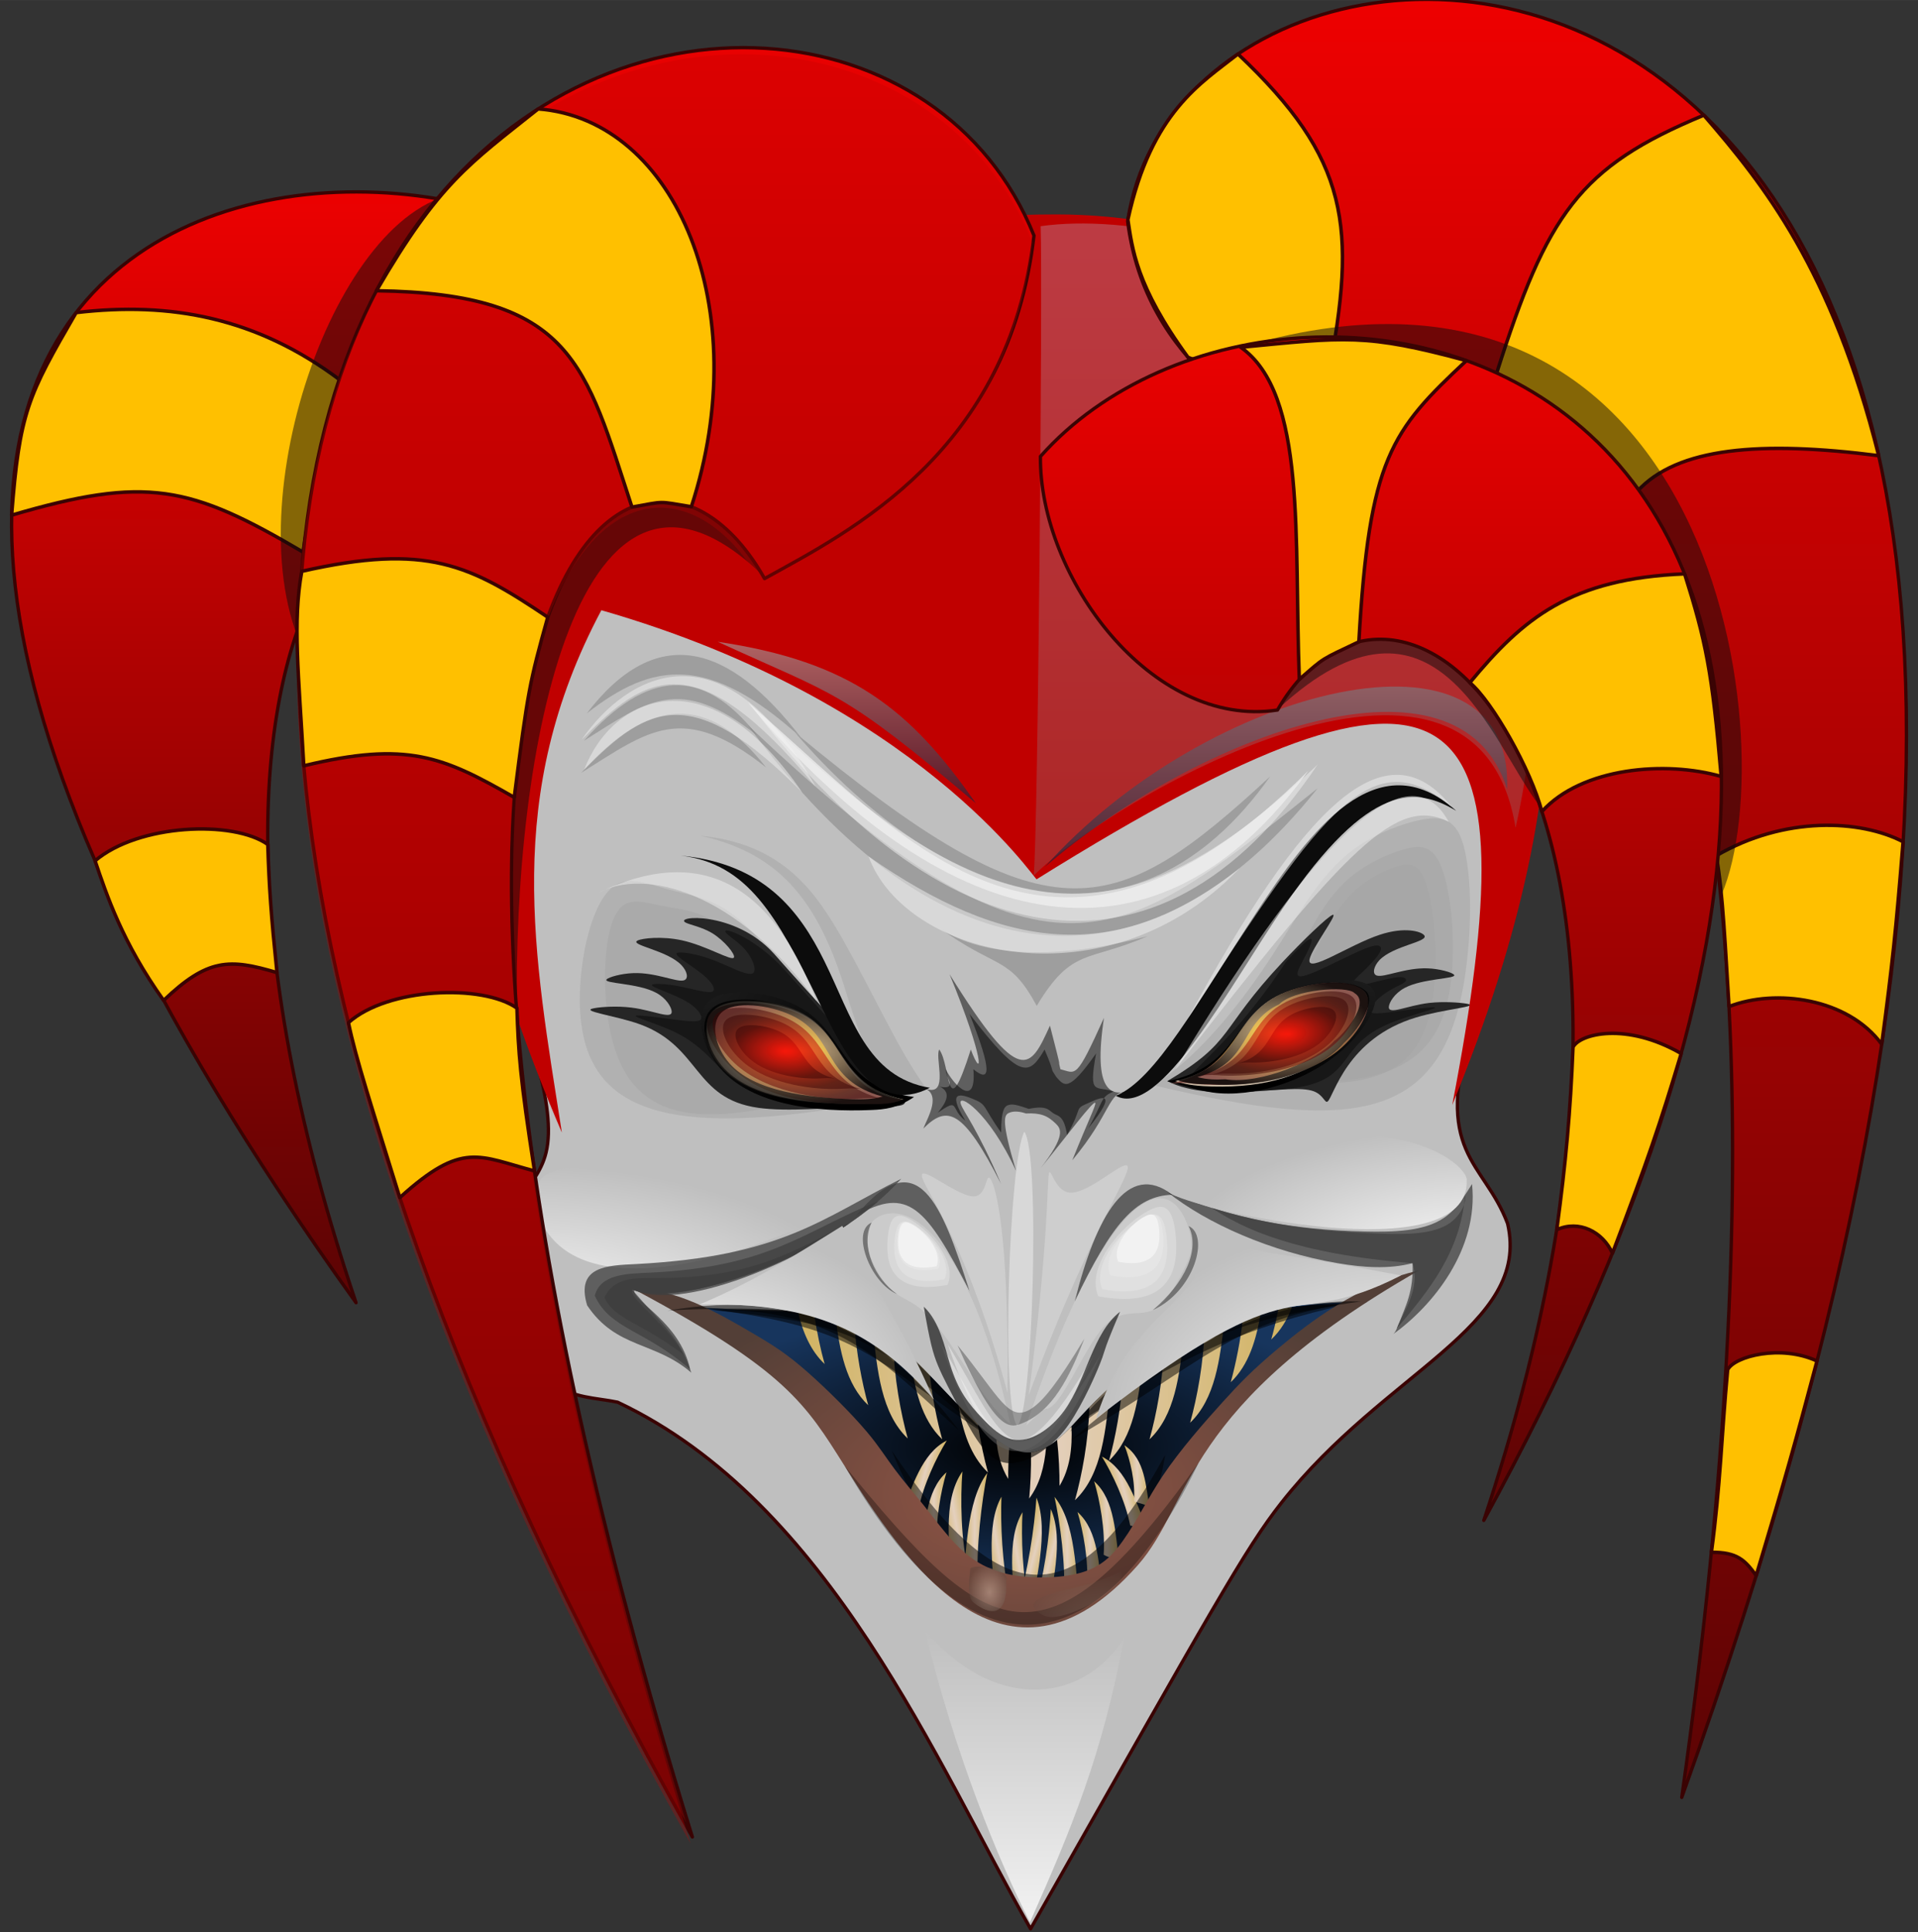 <?xml version="1.0" encoding="UTF-8" standalone="no"?>
<!DOCTYPE svg PUBLIC "-//W3C//DTD SVG 1.0//EN" "http://www.w3.org/TR/2001/REC-SVG-20010904/DTD/svg10.dtd">
<!-- Создано Microsoft Visio 11.0, Экспорт SVG, версия 1.0 jockers-red0.svg Страница-1 -->
<svg xmlns="http://www.w3.org/2000/svg" xmlns:xlink="http://www.w3.org/1999/xlink" xmlns:ev="http://www.w3.org/2001/xml-events"
		xmlns:v="http://schemas.microsoft.com/visio/2003/SVGExtensions/" width="1.908in" height="1.922in"
		viewBox="0 0 137.388 138.393" xml:space="preserve" color-interpolation-filters="sRGB" class="st42">
	<rect x="0" y="0" width="137.388" height="138.393" fill="#333333" stroke="none"/>
	<v:documentProperties v:langID="1049" v:metric="true" v:viewMarkup="false"/>

	<style type="text/css">
	<![CDATA[
		.st1 {fill:#bfbfbf;stroke:#3a0303;stroke-linecap:round;stroke-linejoin:round;stroke-width:0.24}
		.st2 {fill:url(#grad40-6);stroke:none;stroke-linecap:round;stroke-linejoin:round;stroke-width:0.24}
		.st3 {fill:url(#grad26-10);stroke:none;stroke-linecap:round;stroke-linejoin:round;stroke-width:0.24}
		.st4 {fill:#000000;fill-opacity:0.5;stroke:none;stroke-linecap:round;stroke-linejoin:round;stroke-width:0.24}
		.st5 {fill:#f2f2f2;fill-opacity:0.5;stroke:none;stroke-linecap:round;stroke-linejoin:round;stroke-width:0.24}
		.st6 {fill:url(#grad40-65);stroke:none;stroke-linecap:round;stroke-linejoin:round;stroke-width:0.24}
		.st7 {fill:#000000;fill-opacity:0.3;stroke:none;stroke-linecap:round;stroke-linejoin:round;stroke-width:0.24}
		.st8 {fill:url(#grad39-71);stroke:none;stroke-linecap:round;stroke-linejoin:round;stroke-width:0.24}
		.st9 {fill:url(#grad40-75);stroke:none;stroke-linecap:round;stroke-linejoin:round;stroke-width:0.24}
		.st10 {fill:url(#grad30-79);stroke:none;stroke-linecap:round;stroke-linejoin:round;stroke-width:0.24}
		.st11 {fill:#a5a5a5;fill-opacity:0.5;stroke:none;stroke-linecap:round;stroke-linejoin:round;stroke-width:0.24}
		.st12 {fill:#262626;stroke:none;stroke-linecap:round;stroke-linejoin:round;stroke-width:0.24}
		.st13 {fill:#000000;fill-opacity:0.4;stroke:none;stroke-linecap:round;stroke-linejoin:round;stroke-width:0.24}
		.st14 {fill:url(#grad37-101);stroke:none;stroke-linecap:round;stroke-linejoin:round;stroke-width:0.24}
		.st15 {fill:url(#grad40-105);stroke:none;stroke-linecap:round;stroke-linejoin:round;stroke-width:0.24}
		.st16 {fill:#0c0c0c;stroke:none;stroke-linecap:round;stroke-linejoin:round;stroke-width:0.24}
		.st17 {fill:#3f3f3f;fill-opacity:0.75;stroke:none;stroke-linecap:round;stroke-linejoin:round;stroke-width:0.24}
		.st18 {fill:url(#grad40-119);stroke:none;stroke-linecap:round;stroke-linejoin:round;stroke-width:0.24}
		.st19 {fill:#c00000;stroke:none;stroke-linecap:round;stroke-linejoin:round;stroke-width:0.24}
		.st20 {fill:url(#grad37-101);stroke:none;stroke-linecap:round;stroke-linejoin:round;stroke-width:0.25}
		.st21 {fill:url(#grad40-105);stroke:none;stroke-linecap:round;stroke-linejoin:round;stroke-width:0.25}
		.st22 {fill:url(#grad28-133);stroke:none;stroke-linecap:round;stroke-linejoin:round;stroke-width:0.24}
		.st23 {fill:#7f7f7f;fill-opacity:0.5;stroke:none;stroke-linecap:round;stroke-linejoin:round;stroke-width:0.24}
		.st24 {fill:#d8d8d8;stroke:none;stroke-linecap:round;stroke-linejoin:round;stroke-width:0.24}
		.st25 {fill:#d8d8d8;fill-opacity:0.5;stroke:none;stroke-linecap:round;stroke-linejoin:round;stroke-width:0.24}
		.st26 {fill:url(#grad28-149);stroke:none;stroke-linecap:round;stroke-linejoin:round;stroke-width:0.24}
		.st27 {fill:url(#grad28-153);stroke:none;stroke-linecap:round;stroke-linejoin:round;stroke-width:0.24}
		.st28 {fill:#f2f2f2;fill-opacity:0.3;stroke:none;stroke-linecap:round;stroke-linejoin:round;stroke-width:0.24}
		.st29 {fill:#f2f2f2;fill-opacity:0.7;stroke:none;stroke-linecap:round;stroke-linejoin:round;stroke-width:0.24}
		.st30 {fill:url(#grad39-175);stroke:none;stroke-linecap:round;stroke-linejoin:round;stroke-width:0.24}
		.st31 {fill:url(#grad40-192);stroke:none;stroke-linecap:round;stroke-linejoin:round;stroke-width:0.25}
		.st32 {fill:#3f3f3f;fill-opacity:0.95;stroke:none;stroke-linecap:round;stroke-linejoin:round;stroke-width:0.24}
		.st33 {fill:url(#grad40-235);stroke:none;stroke-linecap:round;stroke-linejoin:round;stroke-width:0.24}
		.st34 {fill:url(#grad30-248);stroke:none;stroke-linecap:round;stroke-linejoin:round;stroke-width:0.24}
		.st35 {fill:#000000;fill-opacity:0.6;stroke:none;stroke-linecap:round;stroke-linejoin:round;stroke-width:0.24}
		.st36 {fill:#f2f2f2;stroke:none;stroke-linecap:round;stroke-linejoin:round;stroke-width:0.24}
		.st37 {fill:url(#grad28-258);stroke:#3a0303;stroke-linecap:round;stroke-linejoin:round;stroke-width:0.24}
		.st38 {fill:url(#grad38-262);stroke:none;stroke-linecap:round;stroke-linejoin:round;stroke-width:0.24}
		.st39 {fill:#ffc000;stroke:#3a0303;stroke-linecap:round;stroke-linejoin:round;stroke-width:0.25}
		.st40 {fill:#0c0c0c;fill-opacity:0.5;stroke:none;stroke-linecap:round;stroke-linejoin:round;stroke-width:0.24}
		.st41 {fill:#c00000;fill-opacity:0.3;stroke:none;stroke-linecap:round;stroke-linejoin:round;stroke-width:0.24}
		.st42 {fill:none;fill-rule:evenodd;font-size:12;overflow:visible;stroke-linecap:square;stroke-miterlimit:3}
	]]>
	</style>

	<defs id="Patterns_And_Gradients">
		<radialGradient id="grad40-6" v:fillPattern="40" v:foreground="#000000" v:background="#17355d" cx="0.5" cy="0.5" r="0.5">
			<stop offset="0" style="stop-color:#000000;stop-opacity:1"/>
			<stop offset="1" style="stop-color:#17355d;stop-opacity:1"/>
		</radialGradient>
		<linearGradient id="grad26-10" v:fillPattern="26" v:foreground="#e4d0be" v:background="#d1b361" x1="0" y1="0" x2="1" y2="0">
			<stop offset="0" style="stop-color:#d1b361;stop-opacity:1"/>
			<stop offset="0.5" style="stop-color:#e4d0be;stop-opacity:1"/>
			<stop offset="1" style="stop-color:#d1b361;stop-opacity:1"/>
		</linearGradient>
		<radialGradient id="grad40-65" v:fillPattern="40" v:foreground="#955646" v:background="#533f37" cx="0.5" cy="0.5" r="0.5">
			<stop offset="0" style="stop-color:#955646;stop-opacity:1"/>
			<stop offset="1" style="stop-color:#533f37;stop-opacity:1"/>
		</radialGradient>
		<radialGradient id="grad39-71" v:fillPattern="39" v:foreground="#e4d0be" v:foregroundOpacity="0.2" v:background="#583f37"
				v:backgroundOpacity="0.2" cx="1" cy="1" r="1">
			<stop offset="0" style="stop-color:#e4d0be;stop-opacity:0.2"/>
			<stop offset="1" style="stop-color:#583f37;stop-opacity:0.2"/>
		</radialGradient>
		<radialGradient id="grad40-75" v:fillPattern="40" v:foreground="#e4d0be" v:foregroundOpacity="0.4" v:background="#533f37"
				v:backgroundOpacity="0.4" cx="0.5" cy="0.5" r="0.5">
			<stop offset="0" style="stop-color:#e4d0be;stop-opacity:0.4"/>
			<stop offset="1" style="stop-color:#533f37;stop-opacity:0.4"/>
		</radialGradient>
		<linearGradient id="grad30-79" v:fillPattern="30" v:foreground="#f2f2f2" v:background="#bfbfbf" x1="0" y1="1" x2="0" y2="0">
			<stop offset="0" style="stop-color:#f2f2f2;stop-opacity:1"/>
			<stop offset="1" style="stop-color:#bfbfbf;stop-opacity:1"/>
		</linearGradient>
		<radialGradient id="grad37-101" v:fillPattern="37" v:foreground="#1e1e1e" v:background="#000000" cx="1" cy="0" r="1">
			<stop offset="0" style="stop-color:#1e1e1e;stop-opacity:1"/>
			<stop offset="1" style="stop-color:#000000;stop-opacity:1"/>
		</radialGradient>
		<radialGradient id="grad40-105" v:fillPattern="40" v:foreground="#f2f2f2" v:background="#ccbaa4" cx="0.5" cy="0.5" r="0.5">
			<stop offset="0" style="stop-color:#f2f2f2;stop-opacity:1"/>
			<stop offset="1" style="stop-color:#ccbaa4;stop-opacity:1"/>
		</radialGradient>
		<radialGradient id="grad40-119" v:fillPattern="40" v:foreground="#fdd346" v:foregroundOpacity="0.9" v:background="#864f48"
				v:backgroundOpacity="0.9" cx="0.5" cy="0.5" r="0.5">
			<stop offset="0" style="stop-color:#fdd346;stop-opacity:0.9"/>
			<stop offset="1" style="stop-color:#864f48;stop-opacity:0.9"/>
		</radialGradient>
		<linearGradient id="grad28-133" v:fillPattern="28" v:foreground="#b7c9e3" v:foregroundOpacity="0.3" v:background="#7f7f7f"
				v:backgroundOpacity="0.3" x1="0" y1="0" x2="0" y2="1">
			<stop offset="0" style="stop-color:#b7c9e3;stop-opacity:0.3"/>
			<stop offset="1" style="stop-color:#7f7f7f;stop-opacity:0.3"/>
		</linearGradient>
		<linearGradient id="grad28-149" v:fillPattern="28" v:foreground="#a5a5a5" v:foregroundOpacity="0.6" v:background="#0f233e"
				v:backgroundOpacity="0.6" x1="0" y1="0" x2="0" y2="1">
			<stop offset="0" style="stop-color:#a5a5a5;stop-opacity:0.6"/>
			<stop offset="1" style="stop-color:#0f233e;stop-opacity:0.6"/>
		</linearGradient>
		<linearGradient id="grad28-153" v:fillPattern="28" v:foreground="#ffffff" v:foregroundOpacity="0.4" v:background="#262626"
				v:backgroundOpacity="0.4" x1="0" y1="0" x2="0" y2="1">
			<stop offset="0" style="stop-color:#ffffff;stop-opacity:0.4"/>
			<stop offset="1" style="stop-color:#262626;stop-opacity:0.4"/>
		</linearGradient>
		<radialGradient id="grad39-175" v:fillPattern="39" v:foreground="#ffffff" v:background="#bfbfbf" cx="1" cy="1" r="1">
			<stop offset="0" style="stop-color:#ffffff;stop-opacity:1"/>
			<stop offset="1" style="stop-color:#bfbfbf;stop-opacity:1"/>
		</radialGradient>
		<radialGradient id="grad40-192" v:fillPattern="40" v:foreground="#c5ad94" v:foregroundOpacity="0.8" v:background="#000000"
				v:backgroundOpacity="0.8" cx="0.5" cy="0.5" r="0.5">
			<stop offset="0" style="stop-color:#c5ad94;stop-opacity:0.8"/>
			<stop offset="1" style="stop-color:#000000;stop-opacity:0.8"/>
		</radialGradient>
		<radialGradient id="grad40-235" v:fillPattern="40" v:foreground="#ff0000" v:foregroundOpacity="0.5" v:background="#3a0303"
				v:backgroundOpacity="0.5" cx="0.5" cy="0.5" r="0.5">
			<stop offset="0" style="stop-color:#ff0000;stop-opacity:0.5"/>
			<stop offset="1" style="stop-color:#3a0303;stop-opacity:0.5"/>
		</radialGradient>
		<linearGradient id="grad30-248" v:fillPattern="30" v:foreground="#e3e3e3" v:foregroundOpacity="0.5" v:background="#262626"
				v:backgroundOpacity="0.5" x1="0" y1="1" x2="0" y2="0">
			<stop offset="0" style="stop-color:#e3e3e3;stop-opacity:0.5"/>
			<stop offset="1" style="stop-color:#262626;stop-opacity:0.5"/>
		</linearGradient>
		<linearGradient id="grad28-258" v:fillPattern="28" v:foreground="#ff0000" v:background="#5b0404" x1="0" y1="0" x2="0"
				y2="1">
			<stop offset="0" style="stop-color:#ff0000;stop-opacity:1"/>
			<stop offset="1" style="stop-color:#5b0404;stop-opacity:1"/>
		</linearGradient>
		<radialGradient id="grad38-262" v:fillPattern="38" v:foreground="#ffffff" v:background="#bfbfbf" cx="0" cy="1" r="1">
			<stop offset="0" style="stop-color:#ffffff;stop-opacity:1"/>
			<stop offset="1" style="stop-color:#bfbfbf;stop-opacity:1"/>
		</radialGradient>
	</defs>
	<g v:mID="0" v:index="1" v:groupContext="foregroundPage">
		<title>Страница-1</title>
		<v:pageProperties v:drawingScale="0.0393701" v:pageScale="0.0393701" v:drawingUnits="24" v:shadowOffsetX="8.50394"
				v:shadowOffsetY="-8.50394"/>
		<g id="shape1-1" v:mID="1" v:groupContext="shape" transform="translate(33.382,-0.24)">
			<title>Лист.1</title>
			<path d="M74.61 87.88 C72.91 83.34 69.15 82.92 72.12 73.57 C73.25 70.01 75.34 65.17 76.04 59.55 C77.36 48.98 73.72 35.66
						 68.9 27.91 C62.47 17.57 53.91 17.18 43.8 17.11 C34.98 17.05 24.97 17.23 17.27 21.08 C6.7 26.37 0.47 38.59
						 0.91 51.03 C-3.06 60.1 7.35 76.2 5.73 82.8 C5.03 85.67 2.04 86.74 2.61 90.71 C4.31 100.92 7.72 100.01 10.86
						 100.67 C26.09 107.86 33.73 126.62 40.44 138.39 C53.57 115.28 55.8 111.18 58.42 107.86 C65.83 98.44 76.31
						 95.25 74.61 87.88 Z" class="st1"/>
		</g>
		<g id="shape3-3" v:mID="3" v:groupContext="shape" transform="translate(48.116,-24.767)">
			<title>Лист.3</title>
			<path d="M49.84 118 C45.35 120.03 42.71 122.52 40.14 125.16 C38.11 127.24 36.12 129.41 34.67 131.72 C33.41 133.73 32.55
						 135.84 30.75 137.09 C28.24 138.83 23.89 138.88 20.94 136.91 C17.64 134.7 16.11 129.94 11.12 125.27 C8.56
						 122.88 5.1 120.51 0 118.4 C2.62 118.42 3.18 118.47 3.71 118.51 C9.19 118.9 12.72 118.04 17.17 122.02 C19.86
						 124.42 22.89 128.57 25.31 128.79 C26.99 128.94 28.38 127.18 29.78 125.7 C35.85 119.29 42.24 118.11 49.84
						 118 Z" class="st2"/>
		</g>
		<g id="shape4-7" v:mID="4" v:groupContext="shape" transform="translate(57.161,-30.942)">
			<title>Лист.4</title>
			<path d="M24.7 128.43 C24.22 128.76 23.75 129.12 23.28 129.5 C23.16 131.7 22.73 133.94 22.28 135.56 C24.04 133.88 24.41
						 131.11 24.7 128.43 ZM22.37 130.28 C21.87 130.73 21.37 131.22 20.87 131.73 C20.81 134.12 20.33 136.63 19.84
						 138.39 C21.83 136.51 22.05 133.24 22.37 130.28 ZM19.59 133.1 C19.26 133.45 18.91 133.78 18.56 134.07 C18.69
						 135.27 18.74 136.42 18.73 137.37 C19.48 136.14 19.66 134.65 19.59 133.1 ZM17.77 134.61 C17.42 134.8 17.06
						 134.93 16.69 134.96 C16.71 136.18 16.65 137.32 16.56 138.27 C17.33 137.24 17.65 135.97 17.77 134.61 ZM15.13
						 134.61 C14.83 134.46 14.53 134.27 14.21 134.05 C14.3 135.07 14.54 136.02 15.06 136.87 C15.05 136.2 15.08
						 135.43 15.13 134.61 ZM12.88 132.94 C12.42 132.52 11.95 132.05 11.49 131.57 C11.8 133.45 12.35 135.21 13.61
						 136.41 C13.34 135.43 13.07 134.23 12.88 132.94 ZM35.38 124.57 C35.05 124.61 34.73 124.66 34.41 124.71 C34.26
						 125.5 34.08 126.24 33.9 126.88 C34.57 126.25 35.04 125.46 35.38 124.57 ZM33.15 124.93 C32.73 125.01 32.31
						 125.1 31.89 125.2 C31.71 126.95 31.35 128.65 31 129.94 C32.3 128.7 32.84 126.87 33.15 124.93 ZM30.53 125.59
						 C30.05 125.74 29.58 125.9 29.12 126.08 C29.07 128.49 28.59 131.04 28.09 132.84 C29.88 131.13 30.23 128.3
						 30.53 125.59 ZM27.62 126.73 C27.15 126.96 26.68 127.2 26.21 127.47 C26.14 129.83 25.67 132.29 25.18 134.03
						 C26.99 132.32 27.33 129.46 27.62 126.73 ZM9.45 129.45 C9 129 8.57 128.57 8.13 128.19 C8.11 128.16 8.08 128.14
						 8.05 128.11 C8.34 130.39 8.83 132.6 10.33 134.03 C9.98 132.78 9.64 131.15 9.45 129.45 ZM6.83 127.14 C6.34
						 126.78 5.85 126.49 5.37 126.24 C5.68 129.09 5.96 132.16 7.86 133.97 C7.36 132.16 6.87 129.57 6.83 127.14
						 ZM4.03 125.65 C3.58 125.49 3.14 125.36 2.69 125.26 C2.98 127.68 3.44 130.08 5.03 131.59 C4.59 130 4.16 127.81
						 4.03 125.65 ZM1.91 128.64 C1.62 127.62 1.35 126.35 1.15 125 C0.77 124.96 0.39 124.92 -0 124.9 C0.34 126.36
						 0.9 127.68 1.91 128.64 Z" class="st3"/>
		</g>
		<g id="shape5-11" v:mID="5" v:groupContext="shape" transform="translate(50.635,232.132) scale(1,-1)">
			<title>Лист.5</title>
			<path d="M0 138.39 C11.08 137.05 11.91 134.71 20.56 128.98 C13.37 135.48 14.46 138.68 0 138.39 Z" class="st4"/>
		</g>
		<g id="shape6-13" v:mID="6" v:groupContext="shape" transform="translate(50.999,232.205) scale(1,-1)">
			<title>Лист.6</title>
			<path d="M0 138.38 C10.64 137.32 11.26 136.48 19.84 129.27 C12.68 136.48 12.68 138.75 0 138.38 Z" class="st4"/>
		</g>
		<g id="shape7-15" v:mID="7" v:groupContext="shape" transform="translate(96.846,231.728) rotate(180)">
			<title>Лист.7</title>
			<path d="M0 138.39 C7.88 136.64 12.22 134.56 20.22 129.44 C15.87 134.3 10.77 138.27 0 138.39 Z" class="st4"/>
		</g>
		<g id="shape8-17" v:mID="8" v:groupContext="shape" transform="translate(96.482,231.81) rotate(180)">
			<title>Лист.8</title>
			<path d="M0 138.39 C10.41 136.94 12.11 134.67 19.84 129.28 C13.53 136.65 7.86 138.35 0 138.39 Z" class="st4"/>
		</g>
		<g id="shape10-19" v:mID="10" v:groupContext="shape" transform="translate(75.535,245.602) scale(1,-1)">
			<title>Лист.10</title>
			<path d="M0.68 131.16 C0.8 133.61 0.41 136.5 0 138.39 C1.52 136.52 1.51 133.1 1.81 130.28 C1.53 130.86 1.04 130.86 0.68
						 131.16 Z" class="st3"/>
		</g>
		<g id="shape11-22" v:mID="11" v:groupContext="shape" transform="translate(77.183,246.684) scale(1,-1)">
			<title>Лист.11</title>
			<path d="M0.68 133.13 C0.8 134.91 0.41 137.01 0 138.39 C1.52 137.03 1.51 134.54 1.81 132.48 C1.53 132.91 1.04 132.9 0.68
						 133.13 Z" class="st3"/>
		</g>
		<g id="shape12-25" v:mID="12" v:groupContext="shape" transform="translate(78.375,244.484) scale(1,-1)">
			<title>Лист.12</title>
			<path d="M0.68 133.13 C0.8 134.91 0.41 137.01 0 138.39 C1.52 137.03 1.51 134.54 1.81 132.48 C1.53 132.91 1.04 132.9 0.68
						 133.13 Z" class="st3"/>
		</g>
		<g id="shape13-28" v:mID="13" v:groupContext="shape" transform="translate(114.749,238.003) rotate(-15) scale(1,-1)">
			<title>Лист.13</title>
			<path d="M0.68 133.1 C0.8 134.89 0.41 137 0 138.39 C1.52 137.03 1.51 134.52 1.8 132.46 C1.52 132.89 1.04 132.88 0.68
						 133.1 Z" class="st3"/>
		</g>
		<g id="shape14-31" v:mID="14" v:groupContext="shape" transform="translate(80.544,241.906) scale(1,-1)">
			<title>Лист.14</title>
			<path d="M0.68 134.38 C0.8 135.74 0.41 137.34 0 138.39 C1.52 137.36 1.51 135.45 1.81 133.89 C1.53 134.21 1.04 134.21
						 0.68 134.38 Z" class="st3"/>
		</g>
		<g id="shape15-34" v:mID="15" v:groupContext="shape" transform="translate(39.452,241.758) rotate(15) scale(1,-1)">
			<title>Лист.15</title>
			<path d="M0.68 131.11 C0.8 133.57 0.41 136.48 0 138.39 C1.52 136.51 1.51 133.06 1.8 130.21 C1.52 130.8 1.04 130.8 0.68
						 131.11 Z" class="st3"/>
		</g>
		<g id="shape16-37" v:mID="16" v:groupContext="shape" transform="translate(38.425,240.935) rotate(15) scale(1,-1)">
			<title>Лист.16</title>
			<path d="M0.68 130.36 C0.8 133.08 0.41 136.28 0 138.39 C1.52 136.32 1.51 132.51 1.8 129.37 C1.52 130.02 1.04 130.01 0.68
						 130.36 Z" class="st3"/>
		</g>
		<g id="shape17-40" v:mID="17" v:groupContext="shape" transform="translate(95.768,243.483) rotate(170)">
			<title>Лист.17</title>
			<path d="M0.68 131.19 C0.8 133.63 0.41 136.5 0 138.39 C1.52 136.53 1.51 133.12 1.81 130.31 C1.53 130.89 1.04 130.88 0.68
						 131.19 Z" class="st3"/>
		</g>
		<g id="shape18-43" v:mID="18" v:groupContext="shape" transform="translate(97.274,244.596) rotate(170)">
			<title>Лист.18</title>
			<path d="M0.68 131.66 C0.8 133.94 0.41 136.63 0 138.39 C1.52 136.65 1.51 133.46 1.81 130.84 C1.53 131.38 1.04 131.37
						 0.68 131.66 Z" class="st3"/>
		</g>
		<g id="shape19-46" v:mID="19" v:groupContext="shape" transform="translate(70.719,243.886) rotate(180)">
			<title>Лист.19</title>
			<path d="M0.68 130.44 C0.8 133.13 0.41 136.3 0 138.39 C1.52 136.34 1.51 132.57 1.81 129.46 C1.53 130.11 1.04 130.1 0.68
						 130.44 Z" class="st3"/>
		</g>
		<g id="shape20-49" v:mID="20" v:groupContext="shape" transform="translate(92.97,241.678) rotate(170)">
			<title>Лист.20</title>
			<path d="M0.82 131.15 C0.97 133.6 0.49 136.49 0 138.39 C1.85 136.52 1.83 133.09 2.19 130.26 C1.85 130.85 1.26 130.84
						 0.82 131.15 Z" class="st3"/>
		</g>
		<g id="shape21-52" v:mID="21" v:groupContext="shape" transform="translate(67.798,243.839) rotate(180)">
			<title>Лист.21</title>
			<path d="M0.68 133.13 C0.8 134.91 0.41 137.01 0 138.39 C1.52 137.03 1.51 134.54 1.81 132.48 C1.53 132.91 1.04 132.9 0.68
						 133.13 Z" class="st3"/>
		</g>
		<g id="shape22-55" v:mID="22" v:groupContext="shape" transform="translate(32.001,236.851) rotate(-165)">
			<title>Лист.22</title>
			<path d="M0.68 133.1 C0.8 134.89 0.41 137 0 138.39 C1.52 137.03 1.51 134.52 1.8 132.46 C1.52 132.89 1.04 132.88 0.68
						 133.1 Z" class="st3"/>
		</g>
		<g id="shape23-58" v:mID="23" v:groupContext="shape" transform="translate(67.891,-34.464)">
			<title>Лист.23</title>
			<path d="M0 130.74 C4.01 137.41 4.86 141.94 10.92 131.51 C7.41 139.96 3.66 141.67 0 130.74 Z" class="st5"/>
		</g>
		<g id="shape25-60" v:mID="25" v:groupContext="shape" transform="translate(83.454,-24.768) scale(-1,1)">
			<title>Лист.25</title>
			<path d="M0 128.98 C6.45 140.88 11.97 140.03 19.56 128.69 C13.35 144.28 1.28 138.61 0 128.98 Z" class="st4"/>
		</g>
		<g id="shape26-62" v:mID="26" v:groupContext="shape" transform="translate(45.591,-21.933)">
			<title>Лист.26</title>
			<path d="M56.07 112.92 C51.74 113.91 48.19 116.65 45.99 118.49 C44.08 120.09 43.19 121.03 42.01 122.33 C40.67 123.81
						 38.94 125.78 37.7 127.63 C36.6 129.28 35.88 130.83 34.82 132.32 C34.12 133.3 33.28 134.26 31.47 134.67 C30.39
						 134.92 28.97 134.97 27.79 134.86 C23.91 134.49 22.62 132.3 20.57 129.74 C19.88 128.88 19.11 127.99 18.5
						 127.17 C17.84 126.29 17.37 125.51 16.5 124.48 C15.38 123.15 13.61 121.4 12.27 120.22 C10.74 118.87 9.79
						 118.28 8.25 117.38 C6.01 116.06 2.53 114.06 0 114.37 C10.72 120.11 12.12 122.5 14.91 126.93 C19.09 133.56
						 26.39 144.77 35.9 134.05 C39.83 129.62 39.06 122.61 56.07 112.92 Z" class="st6"/>
		</g>
		<g id="shape27-66" v:mID="27" v:groupContext="shape" transform="translate(85.875,-22.044) scale(-1,1)">
			<title>Лист.27</title>
			<path d="M0 126.79 C11.14 142.43 15.11 139.59 25.37 127.04 C15.39 144.41 6.32 139.88 0 126.79 Z" class="st7"/>
		</g>
		<g id="shape28-68" v:mID="28" v:groupContext="shape" transform="translate(109.697,-18.197) rotate(15)">
			<title>Лист.28</title>
			<path d="M0.6 137.05 C1.66 136.21 3.44 135.63 5.42 133.93 C6.27 134.78 3.34 137.6 1.81 138.23 C1.21 138.48 0.83 138.4
						 0.51 138.27 C-0.01 138.06 -0.35 137.73 0.6 137.05 Z" class="st8"/>
		</g>
		<g id="shape29-72" v:mID="29" v:groupContext="shape" transform="translate(69.408,-23.003)">
			<title>Лист.29</title>
			<path d="M0.09 135.35 C0.45 134.96 3.06 135.39 2.67 136.29 C2.79 139.13 1.22 138.47 0.44 137.87 C0.07 137.6 -0.12 137.33
						 0.09 135.35 Z" class="st9"/>
		</g>
		<g id="shape30-76" v:mID="30" v:groupContext="shape" transform="translate(66.258,-0.717)">
			<title>Лист.30</title>
			<path d="M0 117.5 C4.74 123.11 11.01 122.98 14.25 118.09 C12.7 126.4 10.52 131.64 7.52 138.39 C5.32 134.1 2.12 126.34
						 0 117.5 Z" class="st10"/>
		</g>
		<g id="shape31-80" v:mID="31" v:groupContext="shape" transform="translate(85.958,-60.907) rotate(-0.148)">
			<title>Лист.31</title>
			<path d="M0 137.79 C0.44 137.37 0.62 137.23 0.8 137.07 C2.89 135.27 4.77 132.57 6.22 130 C7.64 127.49 8.65 125.09 10.8
						 123.48 C11.85 122.69 13.18 122.09 14.23 121.79 C15.31 121.48 16.09 121.5 16.66 122.41 C17.59 123.88 17.96
						 127.71 17.71 130.61 C17.04 138.26 11.99 139.37 0 137.79 Z" class="st11"/>
		</g>
		<g id="shape32-82" v:mID="32" v:groupContext="shape" transform="translate(66.269,-60.544) scale(-1,1)">
			<title>Лист.32</title>
			<path d="M0 138.39 C3.86 139.06 4.8 134.08 6.08 130.33 C8.11 124.39 11 121.54 16.1 120.4 C10.15 120.97 7.8 124.47 5.82
						 127.97 C3.64 131.84 1.93 135.71 0 138.39 Z" class="st11"/>
		</g>
		<g id="shape33-84" v:mID="33" v:groupContext="shape" transform="translate(36.83,-58.062) rotate(-10.591) scale(-1,1)">
			<title>Лист.33</title>
			<path d="M0 137.68 C0.38 137.25 0.66 137.18 0.92 137.09 C3.97 136.04 4.67 132.5 5.7 129.68 C6.7 126.92 8 124.87 9.67
						 123.86 C10.49 123.37 11.39 123.12 12.32 122.74 C13.29 122.34 14.28 121.8 15.11 122.36 C16.46 123.27 17.37
						 127.09 17.48 130.04 C17.78 137.86 12.52 139.64 0 137.68 Z" class="st11"/>
		</g>
		<g id="shape34-86" v:mID="34" v:groupContext="shape" transform="translate(88.136,-60.796) rotate(-0.148)">
			<title>Лист.34</title>
			<path d="M0 137.83 C0.36 137.44 0.5 137.31 0.65 137.16 C2.33 135.48 3.85 132.97 5.02 130.57 C6.17 128.23 6.98 125.99
						 8.72 124.49 C9.56 123.76 10.64 123.2 11.48 122.92 C12.35 122.63 12.98 122.65 13.44 123.49 C14.19 124.87
						 14.5 128.44 14.29 131.14 C13.76 138.27 9.67 139.3 0 137.83 Z" class="st11"/>
		</g>
		<g id="shape35-88" v:mID="35" v:groupContext="shape" transform="translate(94.506,209.291) scale(1,-1)">
			<title>Лист.35</title>
			<path d="M0 137.51 C0 136.98 0 136.89 0 136.77 C0 135.47 0 131.06 0 127.55 C0 124.13 0 121.57 0 120.31 C0 119.7 0 119.4
						 0 118.92 C0 118.43 0 117.75 0 118.45 C0 119.58 0 124.33 0 128.01 C0 137.73 0 139.95 0 137.51 Z"
					class="st11"/>
		</g>
		<g id="shape36-90" v:mID="36" v:groupContext="shape" transform="translate(95.396,-59.271) rotate(5.275)">
			<title>Лист.36</title>
			<path d="M0 137.61 C0.53 137.08 0.75 136.88 0.96 136.68 C3.48 134.35 5.75 130.87 7.5 127.54 C9.21 124.29 10.42 121.19
						 13.01 119.1 C14.28 118.08 15.88 117.31 17.14 116.92 C18.44 116.53 19.38 116.55 20.07 117.72 C21.19 119.63
						 21.64 124.58 21.34 128.33 C20.53 138.22 14.44 139.65 0 137.61 Z" class="st11"/>
		</g>
		<g id="shape37-92" v:mID="37" v:groupContext="shape" transform="translate(66.039,-53.59)">
			<title>Лист.37</title>
			<path d="M9.17 127.05 C10.2 131.02 9.64 129.04 9.92 130.17 C11.06 130.46 11.01 130.98 13.04 126.49 C12.22 131.92 13.63
						 132 14.69 131.78 C13.33 131.75 13.61 133.29 10.77 136.69 C11.91 133.86 12.47 132.75 12.42 132.59 C12.34
						 132.31 10.36 134.98 8.5 137.26 C10.33 134.91 9.95 134.43 9.6 134.08 C9 133.49 8.5 133.29 7.45 133.34 C7.07
						 133.21 6.58 133.13 6.23 133.3 C5.88 133.46 5.67 133.86 6.75 137.47 C4.78 133.16 2.49 131.78 2.79 132.68
						 C2.96 133.19 3.97 134.42 5.67 138.39 C2.94 133.01 1.8 132.72 0.1 134.42 C0.36 133.72 1.52 131.87 0 131.47
						 C0.14 131.54 0.48 131.66 0.72 131.65 C1.77 131.61 0.94 129.28 1.24 128.76 C2.09 129.89 1.7 134.42 3.5 128.76
						 C4.35 131.02 4.54 129.61 1.98 123.37 C7.09 131.59 7.75 130.17 9.17 127.05 Z" class="st4"/>
		</g>
		<g id="shape38-94" v:mID="38" v:groupContext="shape" transform="translate(105.314,-59.496) scale(-1,1)">
			<title>Лист.38</title>
			<path d="M21.7 136.93 C16.87 134.06 18.06 133.33 13.45 128.41 C12.08 126.95 10.2 125.12 9.85 125.02 C9.42 124.88 11.36
						 127.42 11.51 128.21 C11.72 129.29 8.65 127.15 6.46 126.44 C4.7 125.86 3.52 126.2 3.3 126.48 C2.91 126.95
						 5.51 127.21 6.51 128.27 C6.91 128.7 7.05 129.27 6.68 129.37 C6.16 129.52 4.67 128.8 3.07 128.85 C2.2 128.88
						 1.3 129.14 1.16 129.31 C0.9 129.61 3.4 129.55 4.71 130.26 C5.44 130.66 5.8 131.29 5.83 131.6 C5.87 132.22
						 4.55 131.52 2.95 131.33 C1.91 131.21 0.75 131.3 0.27 131.38 C-0.87 131.58 1.84 131.75 3.88 132.37 C8.88
						 133.87 9.78 138.08 10.22 138.39 C10.41 138.53 10.52 137.92 11.2 137.66 C12.91 137.01 18.3 138.63 21.7 136.93
						 Z" class="st12"/>
		</g>
		<g id="shape39-96" v:mID="39" v:groupContext="shape" transform="translate(102.797,-60.254) scale(-1,1)">
			<title>Лист.39</title>
			<path d="M10.69 129.15 C8.38 126.61 8.55 127.32 9.5 129.12 C9.77 129.63 10.1 130.23 9.58 130.18 C8.88 130.12 6.6 128.88
						 5.36 128.34 C4.36 127.9 4.03 127.92 3.92 128.06 C3.72 128.31 4.2 128.92 5.25 129.92 C5.67 130.33 6.2 130.81
						 5.89 130.87 C5.47 130.97 3.48 130.3 2.63 130.24 C2.17 130.21 2.05 130.37 2.09 130.49 C2.18 130.73 2.87 130.88
						 3.65 131.45 C4.08 131.76 4.53 132.21 4.65 132.48 C4.9 133.02 3.83 132.83 2.47 132.65 C1.6 132.53 0.61 132.42
						 0.21 132.4 C-0.73 132.37 1.7 132.9 3.26 133.55 C7.1 135.16 5.71 137.46 9.88 138.15 C11.71 138.45 14.63 138.44
						 16.23 138.33 C20.25 138.07 15.92 137.2 10.69 129.15 Z" class="st13"/>
		</g>
		<g id="shape40-98" v:mID="40" v:groupContext="shape" transform="translate(83.614,-60.084)">
			<title>Лист.40</title>
			<path d="M0 137.52 C2.43 138.21 3.1 138.35 3.81 138.39 C6.75 138.58 10.61 137.28 13.06 134.81 C14.44 133.42 15.38 131.65
						 14.66 130.84 C13.81 129.88 10.66 130.24 8.67 131.04 C4.46 132.72 5.39 136.38 0 137.52 Z" class="st14"/>
		</g>
		<g id="shape41-102" v:mID="41" v:groupContext="shape" transform="translate(84.181,-60.571)">
			<title>Лист.41</title>
			<path d="M0 138 C0.87 138.3 1.8 138.37 2.71 138.39 C6.4 138.48 9.5 137.64 11.84 135.42 C13.16 134.17 14.24 132.48 13.62
						 131.66 C12.89 130.69 9.83 130.92 7.93 131.64 C3.92 133.16 5.1 136.87 0 138 Z" class="st15"/>
		</g>
		<g id="shape42-106" v:mID="42" v:groupContext="shape" transform="translate(79.929,-59.827)">
			<title>Лист.42</title>
			<path d="M0 138.31 C3.12 140.01 8.13 130.5 12.02 124.79 C18.19 115.74 21.54 116.2 24.38 117.9 C18.71 112.8 13.86 119.39
						 10.04 125.22 C5.81 131.66 2.83 137.17 0 138.31 Z" class="st16"/>
		</g>
		<g id="shape43-108" v:mID="43" v:groupContext="shape" transform="translate(83.614,-42.819)">
			<title>Лист.43</title>
			<path d="M0 128.19 C4.8 130.14 9.08 130.9 14.12 131.02 C16.2 131.07 18.42 131.02 19.84 130.03 C20.79 129.38 21.38 128.31
						 21.83 127.62 C22.32 132.32 18.98 136.38 16.16 138.39 C16.34 138.25 16.42 138.03 16.5 137.83 C17.13 136.22
						 17.63 135.34 17.57 133.29 C15.85 133.74 14.01 133.6 12.19 133.29 C7.44 132.48 2.87 130.48 0 128.19 Z"
					class="st17"/>
		</g>
		<g id="shape44-110" v:mID="44" v:groupContext="shape" transform="translate(55.887,-58.734) rotate(-3.427) scale(-1,1)">
			<title>Лист.44</title>
			<path d="M0 137.63 C0.48 137.17 0.83 137.1 1.16 137 C5.03 135.88 5.92 132.08 7.21 129.06 C8.48 126.12 10.13 123.92 12.24
						 122.84 C13.28 122.31 14.42 122.05 15.6 121.64 C16.82 121.21 18.08 120.63 19.13 121.23 C20.83 122.2 21.99
						 126.29 22.13 129.46 C22.51 137.83 15.85 139.73 0 137.63 Z" class="st11"/>
		</g>
		<g id="shape45-112" v:mID="45" v:groupContext="shape" transform="translate(42.293,-58.923)">
			<title>Лист.45</title>
			<path d="M13.13 127.21 C10.3 124.09 5.81 124.53 6.86 125.02 C7.18 125.17 7.98 125.32 8.71 125.75 C9.61 126.3 10.39 127.28
						 10.28 127.5 C10.13 127.79 8.33 126.66 6.55 126.27 C5.12 125.96 3.7 126.12 3.37 126.29 C2.77 126.61 5.51
						 126.98 6.52 128.05 C6.94 128.49 7.06 129.04 6.68 129.14 C6.15 129.28 4.67 128.56 3.07 128.62 C2.2 128.65
						 1.3 128.91 1.16 129.07 C0.89 129.38 3.4 129.32 4.71 130.03 C5.44 130.42 5.8 131.06 5.82 131.36 C5.86 131.98
						 4.54 131.29 2.94 131.09 C1.91 130.96 0.76 131.04 0.28 131.13 C-0.86 131.34 1.74 131.64 3.53 132.28 C7.92
						 133.88 7.36 137.62 12.04 138.27 C14.1 138.56 17.19 138.26 19.31 138.19 C24.65 138.03 23.9 139.4 13.13 127.21
						 Z" class="st12"/>
		</g>
		<g id="shape46-114" v:mID="46" v:groupContext="shape" transform="translate(45.538,-59.927)">
			<title>Лист.46</title>
			<path d="M10.67 129.4 C8.37 126.87 5.69 126.08 6.59 126.86 C6.85 127.1 7.44 127.47 7.86 127.97 C8.39 128.59 8.68 129.41
						 8.41 129.62 C8.05 129.91 6.67 129.09 5.34 128.61 C4.28 128.23 3.25 128.08 2.99 128.17 C2.53 128.34 4.46
						 129.26 5.26 130.16 C5.59 130.53 5.74 130.89 5.43 130.97 C5 131.07 3.72 130.64 2.53 130.47 C1.88 130.38 1.26
						 130.37 1.17 130.46 C1 130.62 2.78 131.11 3.79 131.75 C4.34 132.11 4.66 132.51 4.7 132.76 C4.79 133.24 3.78
						 133.08 2.48 132.91 C1.65 132.8 0.69 132.68 0.27 132.66 C-0.73 132.62 1.26 133.13 2.66 133.78 C6.1 135.38
						 5.98 137.86 9.84 138.31 C11.54 138.51 14.01 138.31 15.72 138.29 C20.01 138.25 19.43 139.31 10.67 129.4 Z"
					class="st13"/>
		</g>
		<g id="shape47-116" v:mID="47" v:groupContext="shape" transform="translate(83.868,-60.69)">
			<title>Лист.47</title>
			<path d="M0 138.29 C0.87 138.2 1.36 138.28 1.98 138.34 C4.51 138.56 9.15 138.23 11.98 135.94 C13.56 134.65 14.58 132.73
						 13.94 131.8 C13.19 130.71 10.17 130.98 8.25 131.74 C4.21 133.35 5.1 137.15 0 138.29 Z" class="st18"/>
		</g>
		<g id="shape48-120" v:mID="48" v:groupContext="shape" transform="translate(32.586,-57.275)">
			<title>Лист.48</title>
			<path d="M41.67 120.25 C72.57 100.98 77.11 106.93 71.44 136.41 C91.85 86.8 62.08 72.63 43.09 72.63 C13.89 72.63 -13.89
						 88.22 7.66 138.39 C5.67 125.64 3.41 114.3 10.49 100.98 C33.17 107.5 41.53 120.29 41.67 120.25 Z"
					class="st19"/>
		</g>
		<g id="shape49-122" v:mID="49" v:groupContext="shape" transform="translate(65.472,-58.87) scale(-1,1)">
			<title>Лист.49</title>
			<path d="M0 137.44 C1.2 138.25 2.11 138.33 3.05 138.37 C6.93 138.54 11.59 138.05 13.88 135.39 C15.17 133.9 15.71 131.72
						 14.8 130.69 C13.72 129.49 10.64 129.88 8.71 130.75 C4.64 132.6 5.71 136.62 0 137.44 Z" class="st20"/>
		</g>
		<g id="shape50-125" v:mID="50" v:groupContext="shape" transform="translate(64.716,-59.321) scale(-1,1)">
			<title>Лист.50</title>
			<path d="M0 138.07 C0.87 138.36 1.69 138.39 2.56 138.39 C6.13 138.43 10.62 138.16 12.81 135.88 C14.04 134.59 14.54 132.67
						 13.66 131.74 C12.63 130.65 9.69 130.93 7.87 131.68 C4.02 133.26 5.1 136.93 0 138.07 Z" class="st21"/>
		</g>
		<g id="shape51-128" v:mID="51" v:groupContext="shape" transform="translate(66.606,-59.981) scale(-1,1)">
			<title>Лист.51</title>
			<path d="M0 137.89 C3.97 139.96 6.17 135.34 8.02 131.57 C10.96 125.61 13.04 121.82 17.86 121.26 C11.91 121.82 9.35 125.19
						 7.56 128.81 C5.58 132.81 4.54 137.13 0 137.89 Z" class="st16"/>
		</g>
		<g id="shape52-130" v:mID="52" v:groupContext="shape" transform="translate(74.042,-75.67)">
			<title>Лист.52</title>
			<path d="M0 138.39 C0.31 135.59 0.65 95.81 0.5 91.87 C12.41 90.17 42.45 99.24 34.52 134.96 C31.68 117.39 5.04 133.26
						 0 138.39 Z" class="st22"/>
		</g>
		<g id="shape53-134" v:mID="53" v:groupContext="shape" transform="translate(67.173,-66.346)">
			<title>Лист.53</title>
			<path d="M0 132.72 C2.69 134.71 7.94 135.28 15.02 133.4 C10.77 135.28 9.64 134.14 7.09 138.39 C5.1 134.71 4.25 135.84
						 0 132.72 Z" class="st23"/>
		</g>
		<g id="shape54-136" v:mID="54" v:groupContext="shape" transform="translate(56.968,-74.506)">
			<title>Лист.54</title>
			<path d="M0 126.99 C10.77 139.47 24.38 143.72 34.02 130.11 C22.68 140.6 18.14 142.02 0 126.99 Z" class="st23"/>
		</g>
		<g id="shape55-138" v:mID="55" v:groupContext="shape" transform="translate(53.567,-71.405)">
			<title>Лист.55</title>
			<path d="M0 123.33 C13.61 142.03 28.63 143.17 40.82 127.86 C26.52 139.26 21.54 143.74 0 123.33 Z" class="st23"/>
		</g>
		<g id="shape56-140" v:mID="56" v:groupContext="shape" transform="translate(72.222,-36.299)">
			<title>Лист.56</title>
			<path d="M1.15 117.36 C0.05 119.4 -0.51 136.98 0.62 138.39 C1.75 138.11 2.32 118.83 1.15 117.36 Z" class="st24"/>
		</g>
		<g id="shape57-142" v:mID="57" v:groupContext="shape" transform="translate(211.574,111.664) rotate(-86.035) scale(1,-1)">
			<title>Лист.57</title>
			<path d="M0 138.39 C1.31 137.23 1.28 137.14 1.29 137.05 C1.36 136 5.83 134.67 7.49 133.3 C9.12 131.96 8.06 130.57 9.26
						 129.4 C9.85 128.83 10.98 128.3 11.78 127.96 C12.61 127.61 13.08 127.44 13.7 127.49 C14.71 127.56 16.1 128.18
						 16.64 129.02 C18.07 131.22 13.6 134.89 0 138.39 Z" class="st25"/>
		</g>
		<g id="shape58-144" v:mID="58" v:groupContext="shape" transform="translate(-65.694,111.559) rotate(-93.965)">
			<title>Лист.58</title>
			<path d="M0 138.39 C2.39 135.91 7.28 134.5 9.04 132.11 C9.45 131.56 9.69 130.96 10.4 130.38 C11.15 129.78 12.4 129.2
						 13.35 129.07 C14.88 128.84 15.6 129.77 15.64 130.79 C15.74 133.49 11.09 136.8 0 138.39 Z" class="st25"/>
		</g>
		<g id="shape59-146" v:mID="59" v:groupContext="shape" transform="translate(74.826,-76.282)">
			<title>Лист.59</title>
			<path d="M0 138.39 C11.62 125.37 33.61 119.92 33.13 132.81 C29.76 121.97 11.19 128.77 0 138.39 Z" class="st26"/>
		</g>
		<g id="shape60-150" v:mID="60" v:groupContext="shape" transform="translate(95.688,-91.935)">
			<title>Лист.60</title>
			<path d="M0 113.3 C10.58 128.05 5.5 129.97 14.16 138.39 C12.02 123.16 7.82 119.17 0 113.3 Z" class="st27"/>
		</g>
		<g id="shape61-154" v:mID="61" v:groupContext="shape" transform="translate(53.567,-72.618)">
			<title>Лист.61</title>
			<path d="M0 122.84 C13.61 140.98 29.2 144.67 40.82 127.37 C27.34 140.19 17.78 140.59 0 122.84 Z" class="st5"/>
		</g>
		<g id="shape62-156" v:mID="62" v:groupContext="shape" transform="translate(62.211,-70.195)">
			<title>Лист.62</title>
			<path d="M0 131.53 C2.69 138.84 17.15 142.24 26.58 132.38 C17.72 139.41 9.64 138.25 0 131.53 Z" class="st5"/>
		</g>
		<g id="shape63-158" v:mID="63" v:groupContext="shape" transform="translate(78.483,-45.364)">
			<title>Лист.63</title>
			<path d="M0.19 138.21 C-0.34 136.97 0.31 135.48 1.24 134.29 C2 133.31 2.95 132.53 3.72 132.11 C4.82 131.5 5.54 131.64
						 5.74 133.93 C5.9 135.84 5.7 139.24 0.19 138.21 Z" class="st24"/>
		</g>
		<g id="shape64-160" v:mID="64" v:groupContext="shape" transform="translate(78.795,-45.907)">
			<title>Лист.64</title>
			<path d="M0.16 138.24 C-0.28 137.21 0.26 135.96 1.03 134.97 C1.67 134.15 2.47 133.5 3.11 133.14 C4.03 132.64 4.63 132.75
						 4.79 134.67 C4.93 136.26 4.76 139.1 0.16 138.24 Z" class="st28"/>
		</g>
		<g id="shape65-162" v:mID="65" v:groupContext="shape" transform="translate(79.398,-46.911)">
			<title>Лист.65</title>
			<path d="M0.13 138.26 C-0.23 137.42 0.21 136.41 0.84 135.59 C1.37 134.92 2.02 134.39 2.54 134.1 C3.29 133.69 3.78 133.78
						 3.92 135.35 C4.03 136.65 3.89 138.97 0.13 138.26 Z" class="st28"/>
		</g>
		<g id="shape66-164" v:mID="66" v:groupContext="shape" transform="translate(68.023,-46.22) scale(-1,1)">
			<title>Лист.66</title>
			<path d="M0.15 138.25 C-0.26 137.29 0.24 136.14 0.96 135.22 C1.55 134.46 2.29 133.85 2.88 133.53 C3.73 133.06 4.29 133.17
						 4.44 134.94 C4.56 136.42 4.41 139.05 0.15 138.25 Z" class="st24"/>
		</g>
		<g id="shape67-166" v:mID="67" v:groupContext="shape" transform="translate(67.782,-46.641) scale(-1,1)">
			<title>Лист.67</title>
			<path d="M0.12 138.27 C-0.22 137.47 0.2 136.51 0.8 135.74 C1.29 135.11 1.91 134.6 2.4 134.33 C3.12 133.94 3.58 134.03
						 3.71 135.51 C3.81 136.74 3.68 138.94 0.12 138.27 Z" class="st28"/>
		</g>
		<g id="shape68-168" v:mID="68" v:groupContext="shape" transform="translate(67.315,-47.418) scale(-1,1)">
			<title>Лист.68</title>
			<path d="M0.1 138.29 C-0.18 137.64 0.17 136.85 0.65 136.23 C1.06 135.71 1.56 135.29 1.97 135.07 C2.55 134.75 2.93 134.82
						 3.03 136.04 C3.12 137.04 3.01 138.84 0.1 138.29 Z" class="st28"/>
		</g>
		<g id="shape69-170" v:mID="69" v:groupContext="shape" transform="translate(53.567,-73.376)">
			<title>Лист.69</title>
			<path d="M0 123.69 C14.74 141.17 29.48 143.44 40.16 128.56 C21.45 147.27 10.73 132.71 0 123.69 Z" class="st29"/>
		</g>
		<g id="shape70-172" v:mID="70" v:groupContext="shape" transform="translate(83.614,-50.355)">
			<title>Лист.70</title>
			<path d="M15.31 131.76 C8.5 131.19 4.54 132.32 0 135.72 C1.92 137.06 21.66 141.44 21.45 134.88 C21.52 134.33 19.84 132.32
						 15.31 131.76 Z" class="st30"/>
		</g>
		<g id="shape71-176" v:mID="71" v:groupContext="shape" transform="translate(63.159,-47.593) scale(-1,1)">
			<title>Лист.71</title>
			<path d="M18.1 131.26 C7.89 131.26 6.19 131.83 0 131.99 C1.09 134.05 20.22 143.21 24.33 135.23 C25.47 131.26 24.37 131.09
						 18.1 131.26 Z" class="st30"/>
		</g>
		<g id="shape72-179" v:mID="72" v:groupContext="shape" transform="translate(69.9,-80.856) scale(-1,1)">
			<title>Лист.72</title>
			<path d="M0 138.39 C4.71 131.64 8.96 128.24 18.49 126.82 C9.99 130.73 9.71 130.16 0 138.39 Z" class="st26"/>
		</g>
		<g id="shape73-182" v:mID="73" v:groupContext="shape" transform="translate(86.805,-43.227)">
			<title>Лист.73</title>
			<path d="M0 129.74 C3.88 130.93 7.43 131.41 11.94 131.58 C13.81 131.65 15.85 131.66 17.04 130.83 C17.83 130.27 18.26
						 129.35 18.14 128.81 C17.81 132.95 15.52 135.68 13.24 138.39 C13.74 137.15 14.95 135.54 14.38 133.7 C6 133.03
						 2.21 131.23 0 129.74 Z" class="st17"/>
		</g>
		<g id="shape74-184" v:mID="74" v:groupContext="shape" transform="translate(67.173,-57.1)">
			<title>Лист.74</title>
			<path d="M7.65 132.27 C8.5 134.25 7.94 133.4 8.5 134.25 C9.07 134.87 9.35 135.38 11.34 132.55 C10.77 135.67 11.34 134.82
						 12.6 135.28 C11.62 135.67 11.91 135.95 10.77 137.93 C13.04 135.1 11.64 135.72 10.92 136.04 C9.65 136.6 10.49
						 136.23 9.26 138.39 C9.07 137.08 8.65 137.03 8.39 136.9 C7.94 136.68 7.94 136.23 6.52 136.52 C5.67 136.23
						 5.38 136.16 5.09 136.24 C4.81 136.31 4.54 136.52 4.54 138.22 C3.12 136.23 3.59 136.23 2.42 135.77 C1.76
						 135.51 0.57 135.1 1.98 137.37 C0.85 136.52 1.62 135.67 0 136.8 C0.43 136.26 1.13 135.38 0.13 134.92 C0.24
						 134.96 0.45 134.98 0.59 134.97 C1.21 134.91 0.57 134.25 0.57 133.68 C1.13 134.82 2.79 136.52 2.55 133.68
						 C3.73 134.65 3.97 133.97 2.27 129.71 C5.95 134.53 6.55 134.14 7.65 132.27 Z" class="st4"/>
		</g>
		<g id="shape75-186" v:mID="75" v:groupContext="shape" transform="translate(64.642,-59.312) scale(-1,1)">
			<title>Лист.75</title>
			<path d="M0 138.08 C0.75 138.39 1.42 138.39 2.16 138.39 C5.15 138.4 9.06 138.39 11.78 136.18 C13.31 134.94 14.46 132.99
						 13.82 132.01 C13.07 130.85 9.84 131 7.85 131.73 C3.65 133.26 4.98 137.35 0 138.08 Z" class="st18"/>
		</g>
		<g id="shape76-189" v:mID="76" v:groupContext="shape" transform="translate(50.449,-59.265)">
			<title>Лист.76</title>
			<path d="M14.42 138.06 C9.2 136.9 10.31 133.15 6.38 131.53 C4.51 130.76 1.51 130.47 0.45 131.59 C-0.44 132.54 0.07 134.51
						 1.32 135.82 C3.56 138.16 8.15 138.43 11.8 138.39 C12.7 138.39 13.54 138.36 14.42 138.06 ZM12.77 137.8 C12.01
						 138.02 11.3 138.01 10.55 137.99 C7.46 137.87 3.59 137.47 1.79 135.41 C0.78 134.25 0.42 132.57 1.22 131.8
						 C2.15 130.9 4.68 131.25 6.22 131.97 C9.49 133.49 8.41 136.62 12.77 137.8 Z" class="st31"/>
		</g>
		<g id="shape77-193" v:mID="77" v:groupContext="shape" transform="translate(98.07,-60.698) scale(-1,1)">
			<title>Лист.77</title>
			<path d="M13.76 138.06 C9.1 137.03 10.14 133.85 6.5 131.98 C4.5 131.03 1.18 130.63 0.16 131.76 C-0.35 132.36 0.41 134.09
						 1.8 135.39 C3.96 137.89 8.23 138.58 11.42 138.36 C12.22 138.36 12.97 138.33 13.76 138.06 ZM12.29 137.84
						 C11.61 138.03 10.97 138.03 10.3 138 C7.73 138.39 3.7 136.63 2.5 135.25 C1.96 134.94 -0.17 132.55 1.04 131.83
						 C1.57 131.25 5.48 131.59 6.44 132.63 C9.36 133.99 8.39 136.78 12.29 137.84 Z" class="st31"/>
		</g>
		<g id="shape78-196" v:mID="78" v:groupContext="shape" transform="translate(30.683,186.395) rotate(-170)">
			<title>Лист.78</title>
			<path d="M0 135.76 C4.75 140.03 8.6 139.06 12.18 133.25 C8.21 136.83 6.32 139.18 0 135.76 Z" class="st23"/>
		</g>
		<g id="shape79-198" v:mID="79" v:groupContext="shape" transform="translate(31.334,188.499) rotate(-170)">
			<title>Лист.79</title>
			<path d="M0 135.59 C5.05 140.13 9.16 139.1 12.97 132.92 C8.74 136.73 6.73 139.23 0 135.59 Z" class="st23"/>
		</g>
		<g id="shape80-200" v:mID="80" v:groupContext="shape" transform="translate(34.108,184.77) rotate(-170)">
			<title>Лист.80</title>
			<path d="M0 133.98 C6.25 139.71 11.61 140.34 15.41 133.02 C11.39 137.49 7.58 138.74 0 133.98 Z" class="st23"/>
		</g>
		<g id="shape81-202" v:mID="81" v:groupContext="shape" transform="translate(-8.677,188.028) rotate(-150)">
			<title>Лист.81</title>
			<path d="M0 134.33 C7.01 140.03 12.84 139.93 17.45 133.18 C15.43 136.47 8.93 138.26 0 134.33 Z" class="st5"/>
		</g>
		<g id="shape82-204" v:mID="82" v:groupContext="shape" transform="translate(148.883,188.715) rotate(-30) scale(1,-1)">
			<title>Лист.82</title>
			<path d="M0 129.43 C15.4 137.94 26.03 141.62 25.86 135.02 C23.56 138.46 18.91 137.22 0 129.43 Z" class="st5"/>
		</g>
		<g id="shape83-206" v:mID="83" v:groupContext="shape" transform="translate(-10.757,174.915) rotate(-150)">
			<title>Лист.83</title>
			<path d="M0 136.44 C10.79 139.39 12.7 136.38 14.34 130.04 C15.24 135.69 10.8 141.68 0 136.44 Z" class="st5"/>
		</g>
		<g id="shape84-208" v:mID="84" v:groupContext="shape" transform="translate(-9.291,173.63) rotate(-150)">
			<title>Лист.84</title>
			<path d="M0 135.43 C12.67 140.11 14.55 136.3 16.2 129.96 C15.72 135.81 11.58 142.36 0 135.43 Z" class="st5"/>
		</g>
		<g id="shape85-210" v:mID="85" v:groupContext="shape" transform="translate(73.693,-38.474)">
			<title>Лист.85</title>
			<path d="M0 138.39 C1.42 127.53 1.3 123.28 1.44 122.55 C1.55 121.94 1.83 123.75 2.89 123.89 C4.41 124.08 7.54 120.78
						 7.04 122.37 C6.62 123.68 3.69 128.38 0 138.39 Z" class="st28"/>
		</g>
		<g id="shape86-212" v:mID="86" v:groupContext="shape" transform="translate(72.169,-38.628) scale(-1,1)">
			<title>Лист.86</title>
			<path d="M0 138.39 C-0.11 126.83 0.86 123.51 1.24 123.04 C1.56 122.64 1.48 124.19 2.31 124.31 C3.5 124.49 6.59 121.68
						 6.08 123.06 C5.65 124.21 2.73 128.25 0 138.39 Z" class="st28"/>
		</g>
		<g id="shape87-214" v:mID="87" v:groupContext="shape" transform="translate(67.416,-34.464)">
			<title>Лист.87</title>
			<path d="M0 130.74 C4.01 137.41 4.86 141.94 10.92 131.51 C7.41 139.96 3.66 141.67 0 130.74 Z" class="st5"/>
		</g>
		<g id="shape88-216" v:mID="88" v:groupContext="shape" transform="translate(68.59,-36.299)">
			<title>Лист.88</title>
			<path d="M0 132.65 C3.09 136.43 3.69 138.32 5.39 137.12 C6.15 136.58 7.12 135.44 9.09 132.17 C8.03 134.91 6.82 137.39
						 4.58 138.26 C4.15 138.43 3.69 138.54 3.04 137.94 C2.33 137.29 1.39 135.81 0 132.65 Z" class="st7"/>
		</g>
		<g id="shape89-218" v:mID="89" v:groupContext="shape" transform="translate(83.975,223.251) rotate(180)">
			<title>Лист.89</title>
			<path d="M0 137.68 C2.63 137.6 4.33 135.61 6.99 130.04 C5.46 136.18 3.2 140.15 0 137.68 Z" class="st4"/>
		</g>
		<g id="shape90-220" v:mID="90" v:groupContext="shape" transform="translate(61.303,223.085) scale(1,-1)">
			<title>Лист.90</title>
			<path d="M0 136 C3.78 138.18 5.02 136.58 8.14 130.63 C6.15 136.86 4.45 141.4 0 136 Z" class="st4"/>
		</g>
		<g id="shape92-222" v:mID="92" v:groupContext="shape" transform="translate(64.558,-40.075) scale(-1,1)">
			<title>Лист.92</title>
			<path d="M0 124.5 C5.7 127.34 8.53 130.06 18.99 130.61 C21.03 130.71 23.35 130.74 22.5 133.57 C20.41 136.69 17.65 136.13
						 15.04 138.39 C15.87 135.84 17.09 134.99 19.28 132.44 C14.73 133.74 4.56 129.61 0 124.5 Z" class="st17"/>
		</g>
		<g id="shape93-224" v:mID="93" v:groupContext="shape" transform="translate(62.955,-40.311) scale(-1,1)">
			<title>Лист.93</title>
			<path d="M0 126.31 C5.43 128.52 7.79 131.05 16.37 131.46 C18.04 131.54 19.94 131.54 20.35 133.11 C19.24 135.54 16.82
						 135.51 13.52 138.39 C14.27 134.94 17.67 133.53 17.52 132.72 C13.81 134.34 4.41 130.19 0 126.31 Z"
					class="st17"/>
		</g>
		<g id="shape94-226" v:mID="94" v:groupContext="shape" transform="translate(60.916,-41.34) scale(-1,1)">
			<title>Лист.94</title>
			<path d="M0 128.91 C4.01 130.87 6.84 132.9 14 132.88 C15.39 132.88 16.94 132.8 17.62 134.27 C16.86 135.89 15.09 135.99
						 11.92 138.39 C13.14 136.16 15.9 134.34 15.63 133.71 C12.2 135.02 4.01 131.72 0 128.91 Z" class="st32"/>
		</g>
		<g id="shape95-228" v:mID="95" v:groupContext="shape" transform="translate(47.809,231.856) scale(1,-1)">
			<title>Лист.95</title>
			<path d="M0 137.98 C11.71 138.83 14.91 134.78 20.87 129.42 C15.96 136 9.73 139.68 0 137.98 Z" class="st4"/>
		</g>
		<g id="shape96-230" v:mID="96" v:groupContext="shape" transform="translate(97.484,231.606) rotate(180)">
			<title>Лист.96</title>
			<path d="M0 138.39 C9.33 137.16 11.39 133.85 20.75 128.47 C14.72 133.62 7.92 138.7 0 138.39 Z" class="st4"/>
		</g>
		<g id="shape97-232" v:mID="97" v:groupContext="shape" transform="translate(81.109,-61.178) rotate(-2)">
			<title>Лист.97</title>
			<path d="M0 138.31 C0.7 138.24 1.1 138.3 1.6 138.35 C3.64 138.52 7.38 138.27 9.66 136.45 C10.94 135.43 11.75 133.91 11.24
						 133.17 C10.64 132.31 8.2 132.52 6.65 133.12 C3.39 134.4 4.11 137.41 0 138.31 Z" class="st33"/>
		</g>
		<g id="shape98-236" v:mID="98" v:groupContext="shape" transform="translate(68.026,-59.507) rotate(2) scale(-1,1)">
			<title>Лист.98</title>
			<path d="M0 138.3 C0.76 138.22 1.19 138.3 1.73 138.34 C3.94 138.53 7.99 138.25 10.45 136.29 C11.83 135.18 12.71 133.54
						 12.16 132.75 C11.5 131.81 8.87 132.04 7.2 132.69 C3.67 134.07 4.45 137.33 0 138.3 Z" class="st33"/>
		</g>
		<g id="shape99-239" v:mID="99" v:groupContext="shape" transform="translate(187.659,145.959) rotate(115)">
			<title>Лист.99</title>
			<path d="M0 138.17 C1.87 138.22 3.57 136.23 3.87 134.36 C3.95 136.42 1.21 139.26 0 138.17 Z" class="st13"/>
		</g>
		<g id="shape100-241" v:mID="100" v:groupContext="shape" transform="translate(-40.064,146.2) rotate(65) scale(1,-1)">
			<title>Лист.100</title>
			<path d="M0 138.15 C1.87 138.2 3.57 136.22 4.37 133.28 C4.4 136.6 1.21 139.24 0 138.15 Z" class="st13"/>
		</g>
		<g id="shape101-243" v:mID="101" v:groupContext="shape" transform="translate(150.132,185.674) rotate(-30) scale(1,-1)">
			<title>Лист.101</title>
			<path d="M0 130.12 C14.89 139.24 22.86 141.35 23.98 133.81 C21.47 140.74 16.26 138.51 0 130.12 Z" class="st5"/>
		</g>
		<g id="shape102-245" v:mID="102" v:groupContext="shape" transform="translate(94.295,151.872) rotate(165)">
			<title>Лист.102</title>
			<path d="M0 138.39 C9.68 138.08 21.03 136.42 29.01 123.57 C17.07 134.27 12.45 134.99 0 138.39 Z" class="st34"/>
		</g>
		<g id="shape103-249" v:mID="103" v:groupContext="shape" transform="translate(66.172,-33.601)">
			<title>Лист.103</title>
			<path d="M0 127.19 C1.15 128.27 1.48 130.05 1.89 131.35 C2.47 133.23 3.21 134.15 4.22 135.21 C4.83 135.85 5.55 136.54
						 6.37 136.7 C7.6 136.95 9.08 136 10.09 134.59 C11.66 132.39 12.09 129.07 14.06 127.55 C12.91 130.24 13.02
						 130.19 12.79 130.83 C12.46 131.76 11.43 134.12 10.38 135.63 C9.87 136.35 9.37 136.87 8.76 137.33 C7.78 138.08
						 6.54 138.64 5.52 138.29 C4.23 137.84 3.3 135.92 2.5 134.39 C1.91 133.24 1.39 132.3 1.03 131.44 C0.64 130.51
						 0.43 129.67 0 127.19 Z" class="st35"/>
		</g>
		<g id="shape104-251" v:mID="104" v:groupContext="shape" transform="translate(79.993,-47.923)">
			<title>Лист.104</title>
			<path d="M0.1 138.29 C-0.18 137.64 0.17 136.85 0.65 136.22 C1.06 135.7 1.56 135.29 1.97 135.07 C2.55 134.75 2.93 134.82
						 3.04 136.03 C3.12 137.04 3.02 138.84 0.1 138.29 Z" class="st36"/>
		</g>
		<g id="shape105-253" v:mID="105" v:groupContext="shape" transform="translate(67.173,-47.604) scale(-1,1)">
			<title>Лист.105</title>
			<path d="M0.09 138.3 C-0.17 137.7 0.15 136.96 0.61 136.38 C0.98 135.9 1.45 135.51 1.83 135.31 C2.37 135.01 2.72 135.08
						 2.82 136.2 C2.9 137.14 2.8 138.81 0.09 138.3 Z" class="st36"/>
		</g>
		<g id="shape106-255" v:mID="106" v:groupContext="shape" transform="translate(49.593,-45.087) scale(-1,1)">
			<title>Лист.106</title>
			<path d="M10.71 86.53 C8.16 81.67 -2.55 76.95 0.56 69.58 C13.04 48.6 86.17 51.94 24.09 138.39 C40.82 88.79 20.12 69.86
						 10.71 86.53 Z" class="st37"/>
		</g>
		<g id="shape107-259" v:mID="107" v:groupContext="shape" transform="translate(50.084,-38.171)">
			<title>Лист.107</title>
			<path d="M0 131.61 C8.24 131.39 12.65 133.62 16.8 138.39 C14.25 132.61 12.55 130.34 10.25 125.97 C7.12 127.91 4 129.94
						 0 131.61 Z" class="st38"/>
		</g>
		<g id="shape108-263" v:mID="108" v:groupContext="shape" transform="translate(100.351,-36.776) scale(-1,1)">
			<title>Лист.108</title>
			<path d="M0 128.13 C8.32 132.38 6.84 126.76 21.84 138.39 C19.2 130.05 13.9 130.65 13.51 124.23 C9.37 127.25 13.34 125.55
						 0 128.13 Z" class="st38"/>
		</g>
		<g id="shape109-266" v:mID="109" v:groupContext="shape" transform="translate(80.775,-9.653)">
			<title>Лист.109</title>
			<path d="M16.41 43.89 C9.51 40.08 1.27 35.64 0 25.5 C4.54 -5.04 90.71 -3.34 39.69 138.39 C52.84 45.61 26.93 25.26 16.41
						 43.89 Z" class="st37"/>
		</g>
		<g id="shape110-269" v:mID="110" v:groupContext="shape" transform="translate(158.82,-61.495) rotate(10) scale(-1,1)">
			<title>Лист.110</title>
			<path d="M0 138.39 C2.96 135.55 8.18 135.77 11.24 137.63 C12.17 133.81 13.1 129.59 14.02 127.15 C9.69 123.49 4.3 122.8
						 1.01 123.84 C0.4 130.32 0.25 132.57 -0 138.39 Z" class="st39"/>
		</g>
		<g id="shape111-271" v:mID="111" v:groupContext="shape" transform="translate(-2.17,-72.362) rotate(-50) scale(-1,1)">
			<title>Лист.111</title>
			<path d="M0 118.59 C0.64 129.53 3.96 133.06 13.55 138.39 C16.61 138.15 16.17 138.11 18.94 129.81 C17.42 123.64 15.49
						 121.7 14.16 120.18 C7.14 116.49 3.27 117.92 0 118.59 Z" class="st39"/>
		</g>
		<g id="shape112-273" v:mID="112" v:groupContext="shape" transform="translate(87.626,-97.549) rotate(-20) scale(-1,1)">
			<title>Лист.112</title>
			<path d="M0.41 138.39 C7.97 134.49 13.78 132.88 17.56 134.89 C18.61 131.44 20.52 127.87 24.1 123.47 C16.82 114.03 13.52
						 111.61 3.84 111.19 C1.5 117.31 -1 124.74 0.41 138.39 Z" class="st39"/>
		</g>
		<g id="shape113-275" v:mID="113" v:groupContext="shape" transform="translate(140.846,-24.754) rotate(5) scale(-1,1)">
			<title>Лист.113</title>
			<path d="M3 138.39 C3.9 137.35 4.51 136.83 6.34 137.01 C6.11 132.05 6.35 128.75 6.32 123.88 C5.91 122.87 2.68 121.73
						 -0 122.7 C1.05 128.73 1.5 131.12 3 138.39 Z" class="st39"/>
		</g>
		<g id="shape114-277" v:mID="114" v:groupContext="shape" transform="translate(124.767,-74.309) scale(-1,1)">
			<title>Лист.114</title>
			<path d="M1.45 138.39 C2.61 124.25 5.72 94.48 38.95 100.18 C2.04 86.83 -3.24 127.45 1.45 138.39 Z" class="st40"/>
		</g>
		<g id="shape115-279" v:mID="115" v:groupContext="shape" transform="translate(110.257,-80.71) scale(-1,1)">
			<title>Лист.115</title>
			<path d="M0 138.39 C3.4 134.05 7.37 121.01 18.7 131.48 C12.05 118.03 0.48 131.77 0 138.39 Z" class="st40"/>
		</g>
		<g id="shape116-281" v:mID="116" v:groupContext="shape" transform="translate(74.526,-29.496)">
			<title>Лист.116</title>
			<path d="M16.98 80.35 C7.95 81.7 -0.08 70.81 0 62.19 C18.15 41.73 77.68 54.49 31.76 138.39 C49.33 85.67 26.09 64.69 16.98
						 80.35 Z" class="st37"/>
		</g>
		<g id="shape117-284" v:mID="117" v:groupContext="shape" transform="translate(35.819,-96.999) rotate(15)">
			<title>Лист.117</title>
			<path d="M0.86 138.39 C9.44 133.16 12.65 133.02 21.71 135.54 C20.92 128.43 20.96 127.98 21.15 122.98 C14.17 120.15 7.86
						 120.67 1.57 123.18 C-0.24 129.88 -0.49 131.12 0.86 138.39 Z" class="st39"/>
		</g>
		<g id="shape118-286" v:mID="118" v:groupContext="shape" transform="translate(6.811,-66.738)">
			<title>Лист.118</title>
			<path d="M4.91 138.39 C8.06 135.38 9.62 135.38 13.03 136.4 C12.6 132.22 12.47 130.35 12.37 127.22 C9.9 125.46 3.1 125.75
						 -0 128.39 C0.83 130.85 1.96 134.25 4.91 138.39 Z" class="st39"/>
		</g>
		<g id="shape119-288" v:mID="119" v:groupContext="shape" transform="translate(20.113,-92.331)">
			<title>Лист.119</title>
			<path d="M1.39 138.39 C1.24 124.05 4.64 114.7 13.87 106.13 C4.64 105.63 -3.3 127.45 1.39 138.39 Z" class="st40"/>
		</g>
		<g id="shape120-290" v:mID="120" v:groupContext="shape" transform="translate(35.725,-65.661)">
			<title>Лист.120</title>
			<path d="M1.32 138.39 C0.93 119.66 5.7 94.1 18.9 106.86 C5.93 87.82 -3.6 123.06 1.32 138.39 Z" class="st40"/>
		</g>
		<g id="shape121-292" v:mID="121" v:groupContext="shape" transform="translate(74.065,-6.819) scale(-1,1)">
			<title>Лист.121</title>
			<path d="M19.3 48.26 C13.13 44.85 1.79 39.18 0 23.69 C13.13 -9.01 94.77 13.67 24.47 138.39 C51.89 49.8 28.72 31.6 19.3
						 48.26 Z" class="st37"/>
		</g>
		<g id="shape122-295" v:mID="122" v:groupContext="shape" transform="translate(73.938,-6.342) scale(-1,1)">
			<title>Лист.122</title>
			<path d="M19.3 48.26 C13.13 44.85 1.79 39.18 0 23.69 C13.13 -9.01 94.77 13.67 24.47 138.39 C51.89 49.8 28.72 31.6 19.3
						 48.26 Z" class="st41"/>
		</g>
		<g id="shape123-297" v:mID="123" v:groupContext="shape" transform="translate(24.959,-52.614)">
			<title>Лист.123</title>
			<path d="M3.68 138.39 C8.19 134.3 9.33 135.43 13.33 136.48 C12.29 129.83 12.17 127.95 12.07 124.82 C9.6 123.07 2.79 123.35
						 -0 125.86 C0.53 128.45 1.66 131.86 3.68 138.39 Z" class="st39"/>
		</g>
		<g id="shape124-299" v:mID="124" v:groupContext="shape" transform="translate(64.489,-76.872) rotate(20)">
			<title>Лист.124</title>
			<path d="M4.9 138.39 C11.26 134.17 14.05 134.36 19.84 135.36 C18.13 127.79 18.06 127.27 17.68 122.41 C11.16 120.8 7.75
						 120.36 -0 125.35 C0.62 128.99 2.32 132.36 4.9 138.39 Z" class="st39"/>
		</g>
		<g id="shape125-301" v:mID="125" v:groupContext="shape" transform="translate(94.025,-95.329) rotate(30)">
			<title>Лист.125</title>
			<path d="M0 134.12 C12.33 127.23 15.61 131.24 23.6 138.39 C25.5 136.79 24.94 137.12 27.27 136.24 C24.19 121.69 12.48
						 112.75 3.52 117.05 C1.21 122.93 0.02 125.18 -0 134.12 Z" class="st39"/>
		</g>
		<g id="shape126-303" v:mID="126" v:groupContext="shape" transform="translate(78.308,-75.288) rotate(-20) scale(-1,1)">
			<title>Лист.126</title>
			<path d="M2.5 138.39 C5.84 135.96 11.65 134.36 15.43 136.36 C15.14 133.3 16.07 127.74 17.12 125.92 C11.94 122.88 7.77
						 121.38 -0 123.86 C0.22 128.9 0.54 131.11 2.5 138.39 Z" class="st39"/>
		</g>
		<g id="shape127-305" v:mID="127" v:groupContext="shape" transform="translate(42.739,-82.079) rotate(-30) scale(-1,1)">
			<title>Лист.127</title>
			<path d="M0 124.6 C7.16 126.26 9.52 127.16 16.74 138.19 C19.8 137.95 19.36 137.91 21.78 138.39 C17.09 129.48 11.08 120.96
						 13.52 115.69 C6.68 118.81 5.3 119.27 -0 124.6 Z" class="st39"/>
		</g>
		<g id="shape128-307" v:mID="128" v:groupContext="shape" transform="translate(131.208,-47.782) rotate(5) scale(-1,1)">
			<title>Лист.128</title>
			<path d="M3.66 138.39 C4.5 136.9 6.27 136.2 7.78 137.06 C7.55 132.11 7.54 128.61 7.76 123.93 C7.35 122.93 4.12 121.79
						 -0 123.71 C1.08 128.91 1.7 131.45 3.66 138.39 Z" class="st39"/>
		</g>
		<g id="shape129-309" v:mID="129" v:groupContext="shape" transform="translate(66.508,-60.236) rotate(2) scale(-1,1)">
			<title>Лист.129</title>
			<path d="M0 138.32 C0.62 138.26 0.97 138.32 1.41 138.35 C3.21 138.51 6.5 138.28 8.51 136.68 C9.64 135.78 10.36 134.44
						 9.9 133.79 C9.37 133.03 7.22 133.22 5.86 133.75 C2.99 134.87 3.63 137.53 0 138.32 Z" class="st33"/>
		</g>
		<g id="shape130-312" v:mID="130" v:groupContext="shape" transform="translate(64.626,-61.003) rotate(2) scale(-1,1)">
			<title>Лист.130</title>
			<path d="M0 138.34 C0.44 138.29 0.7 138.34 1.01 138.36 C2.31 138.47 4.68 138.31 6.12 137.16 C6.93 136.51 7.45 135.55
						 7.12 135.09 C6.74 134.54 5.19 134.67 4.22 135.05 C2.15 135.86 2.61 137.77 0 138.34 Z" class="st33"/>
		</g>
		<g id="shape131-315" v:mID="131" v:groupContext="shape" transform="translate(77.201,-61.017) rotate(-4)">
			<title>Лист.131</title>
			<path d="M0 138.32 C0.62 138.26 0.97 138.32 1.41 138.35 C3.21 138.51 6.5 138.28 8.51 136.68 C9.64 135.78 10.36 134.44
						 9.9 133.79 C9.37 133.03 7.22 133.22 5.86 133.75 C2.99 134.87 3.63 137.53 0 138.32 Z" class="st33"/>
		</g>
		<g id="shape132-318" v:mID="132" v:groupContext="shape" transform="translate(79.055,-61.849) rotate(-4)">
			<title>Лист.132</title>
			<path d="M0 138.34 C0.44 138.29 0.7 138.34 1.01 138.36 C2.31 138.47 4.68 138.31 6.12 137.16 C6.93 136.51 7.45 135.55
						 7.12 135.09 C6.74 134.54 5.19 134.67 4.22 135.05 C2.15 135.86 2.61 137.77 0 138.34 Z" class="st33"/>
		</g>
	</g>
</svg>
